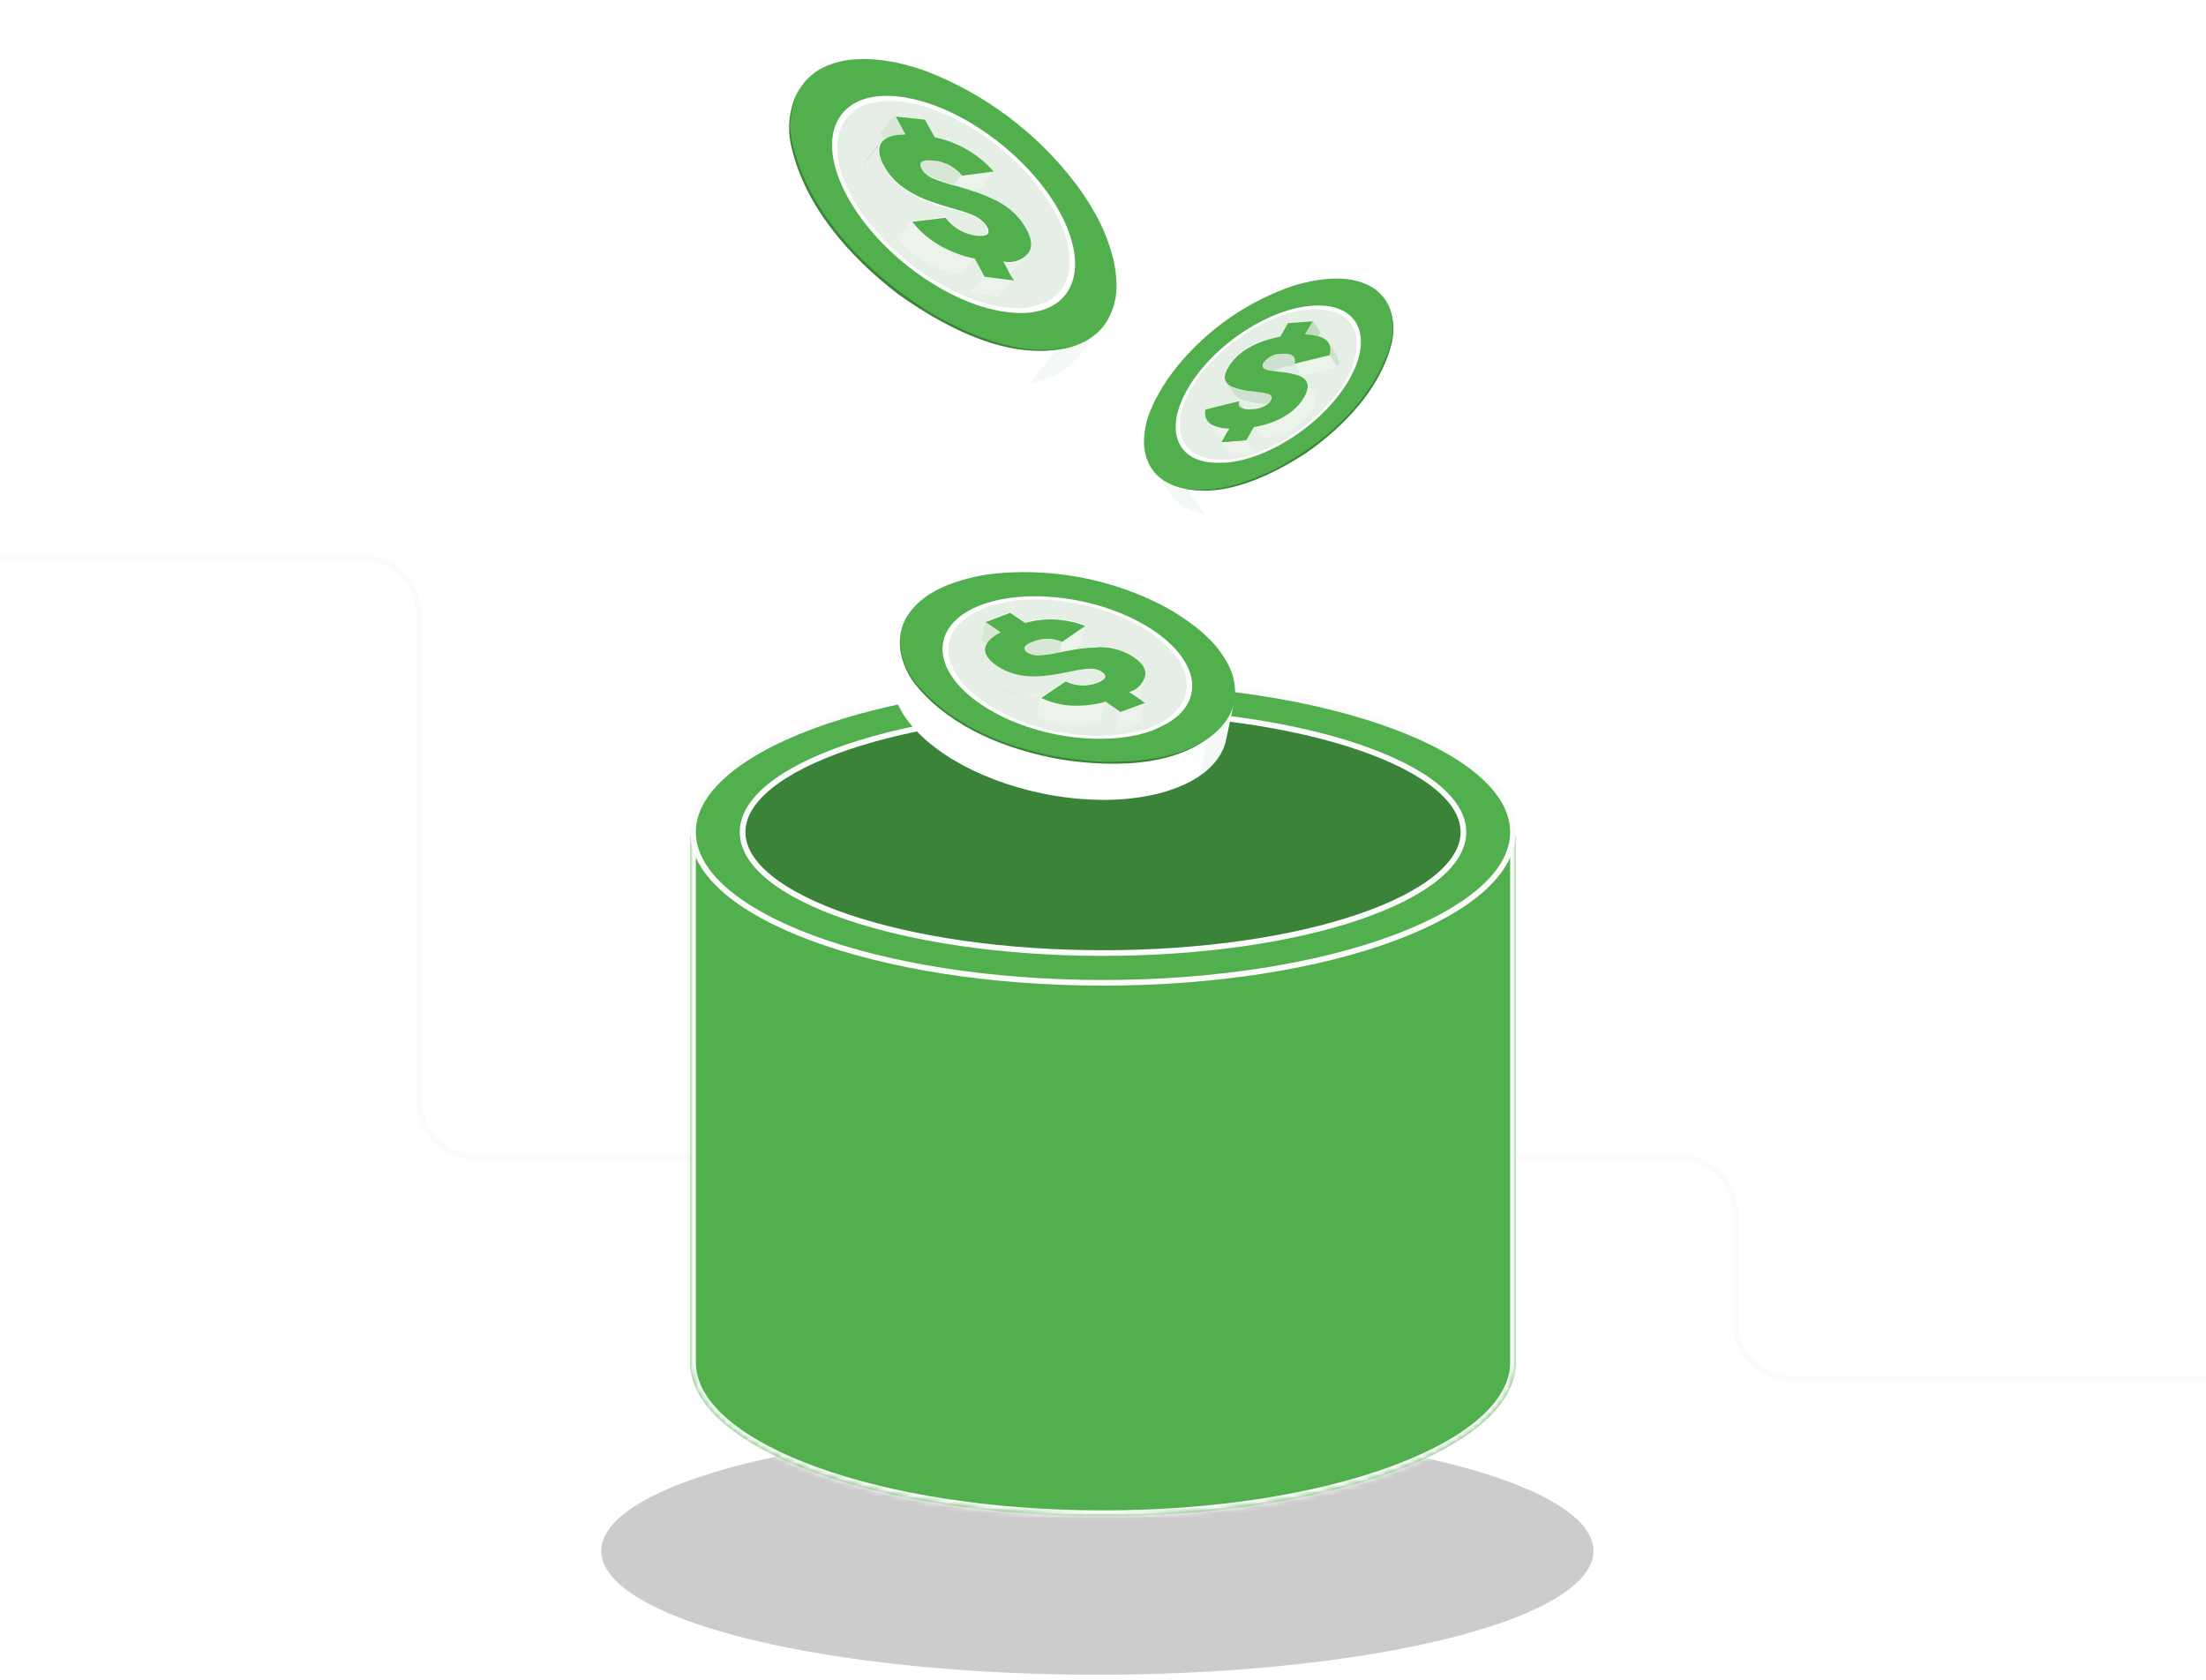 <svg width="390" height="297" viewBox="0 0 390 297" fill="none" xmlns="http://www.w3.org/2000/svg">
<ellipse cx="194" cy="274.2" rx="21.89" ry="87.713" transform="rotate(-90 194 274.2)" fill="black" fill-opacity="0.2"/>
<path d="M-1.494 98.639H64.041C69.564 98.639 74.041 103.116 74.041 108.639V194.529C74.041 200.052 78.518 204.529 84.041 204.529H296.772C302.295 204.529 306.772 209.006 306.772 214.529V233.722C306.772 239.245 311.249 243.722 316.772 243.722H391.494" stroke="#FBFBFB"/>
<mask id="path-3-inside-1_2803_6786" fill="white">
<path fill-rule="evenodd" clip-rule="evenodd" d="M267.979 240.867L267.979 147.776L122.021 147.776L122.021 240.885L122.021 241.619C122.03 241.62 122.038 241.622 122.047 241.623C123.099 256.276 155.358 268.035 195 268.035C234.642 268.035 266.902 256.276 267.953 241.623L267.979 241.619L267.979 240.902C267.979 240.896 267.979 240.89 267.979 240.885C267.979 240.879 267.979 240.873 267.979 240.867Z"/>
</mask>
<path fill-rule="evenodd" clip-rule="evenodd" d="M267.979 240.867L267.979 147.776L122.021 147.776L122.021 240.885L122.021 241.619C122.03 241.62 122.038 241.622 122.047 241.623C123.099 256.276 155.358 268.035 195 268.035C234.642 268.035 266.902 256.276 267.953 241.623L267.979 241.619L267.979 240.902C267.979 240.896 267.979 240.89 267.979 240.885C267.979 240.879 267.979 240.873 267.979 240.867Z" fill="#51AF4E"/>
<path d="M267.979 147.776L268.979 147.776L268.979 146.776L267.979 146.776L267.979 147.776ZM267.979 240.867L266.979 240.867L267.979 240.867ZM122.021 147.776L122.021 146.776L121.021 146.776L121.021 147.776L122.021 147.776ZM122.021 240.885L123.021 240.885L123.021 240.885L122.021 240.885ZM122.021 241.619L121.021 241.619L121.021 242.487L121.88 242.609L122.021 241.619ZM122.047 241.623L123.045 241.551L122.987 240.746L122.188 240.633L122.047 241.623ZM195 268.035L195 267.035L195 268.035ZM267.953 241.623L267.816 240.632L267.013 240.743L266.956 241.551L267.953 241.623ZM267.979 241.619L268.116 242.61L268.979 242.49L268.979 241.619L267.979 241.619ZM267.979 240.902L266.979 240.902L267.979 240.902ZM266.979 147.776L266.979 240.867L268.979 240.867L268.979 147.776L266.979 147.776ZM122.021 148.776L267.979 148.776L267.979 146.776L122.021 146.776L122.021 148.776ZM123.021 240.885L123.021 147.776L121.021 147.776L121.021 240.885L123.021 240.885ZM123.021 241.619L123.021 240.885L121.021 240.885L121.021 241.619L123.021 241.619ZM122.188 240.633C122.179 240.631 122.17 240.63 122.162 240.629L121.88 242.609C121.889 242.61 121.898 242.612 121.906 242.613L122.188 240.633ZM195 267.035C175.266 267.035 157.411 264.107 144.393 259.384C137.881 257.021 132.628 254.227 128.956 251.164C125.278 248.096 123.281 244.842 123.045 241.551L121.05 241.694C121.339 245.731 123.769 249.441 127.674 252.7C131.586 255.962 137.071 258.855 143.711 261.264C156.997 266.084 175.093 269.035 195 269.035L195 267.035ZM266.956 241.551C266.719 244.842 264.722 248.096 261.045 251.164C257.373 254.227 252.119 257.021 245.607 259.384C232.59 264.107 214.734 267.035 195 267.035L195 269.035C214.908 269.035 233.003 266.084 246.289 261.264C252.929 258.855 258.414 255.962 262.326 252.699C266.232 249.441 268.661 245.731 268.95 241.694L266.956 241.551ZM267.842 240.628L267.816 240.632L268.09 242.613L268.116 242.61L267.842 240.628ZM266.979 240.902L266.979 241.619L268.979 241.619L268.979 240.902L266.979 240.902ZM266.979 240.885C266.979 240.887 266.979 240.889 266.979 240.892C266.979 240.895 266.979 240.899 266.979 240.902L268.979 240.902C268.979 240.9 268.979 240.898 268.979 240.895C268.979 240.892 268.979 240.888 268.979 240.885L266.979 240.885ZM266.979 240.867C266.979 240.871 266.979 240.874 266.979 240.877C266.979 240.88 266.979 240.882 266.979 240.885L268.979 240.885C268.979 240.881 268.979 240.877 268.979 240.874C268.979 240.871 268.979 240.869 268.979 240.867L266.979 240.867Z" fill="#FBFBFB" mask="url(#path-3-inside-1_2803_6786)"/>
<path d="M195 173.759C174.891 173.759 156.708 170.726 143.57 165.838C136.999 163.394 131.717 160.495 128.086 157.301C124.454 154.107 122.521 150.661 122.521 147.109C122.521 143.556 124.454 140.11 128.086 136.916C131.717 133.722 136.999 130.823 143.57 128.379C156.708 123.491 174.891 120.458 195 120.458C215.109 120.458 233.292 123.491 246.43 128.379C253.001 130.823 258.283 133.722 261.914 136.916C265.546 140.11 267.479 143.556 267.479 147.109C267.479 150.661 265.546 154.107 261.914 157.301C258.283 160.495 253.001 163.394 246.43 165.838C233.292 170.726 215.109 173.759 195 173.759Z" fill="#51AF4E" stroke="#FBFBFB"/>
<path d="M195 125.719C212.694 125.719 228.691 128.164 240.248 132.103C246.029 134.074 250.671 136.409 253.858 138.977C257.05 141.549 258.718 144.3 258.718 147.109C258.718 149.917 257.05 152.668 253.858 155.24C250.671 157.808 246.029 160.143 240.248 162.114C228.691 166.053 212.694 168.498 195 168.498C177.306 168.498 161.309 166.053 149.752 162.114C143.971 160.143 139.329 157.808 136.142 155.24C132.95 152.668 131.282 149.917 131.282 147.109C131.282 144.3 132.95 141.549 136.142 138.977C139.329 136.409 143.971 134.074 149.752 132.103C161.309 128.164 177.306 125.719 195 125.719Z" fill="#3B8339" stroke="#FBFBFB"/>
<g filter="url(#filter0_d_2803_6786)">
<path d="M192.203 50.228L195.132 52.568L190.32 58.525C189.737 59.238 189.063 59.871 188.315 60.408C188.054 60.594 187.784 60.764 187.501 60.931C186.056 61.746 184.475 62.292 182.835 62.541C182.222 62.644 181.604 62.712 180.983 62.744C180.312 62.793 179.637 62.801 178.964 62.771C178.056 62.743 177.15 62.67 176.249 62.551C175.27 62.419 174.276 62.243 173.27 62.01C172.52 61.817 171.757 61.621 170.982 61.421C159.74 58.086 147.79 49.118 140.823 38.807C140.349 38.112 139.857 37.386 139.476 36.688C138.858 35.676 138.298 34.639 137.796 33.59C137.293 32.541 137.015 31.91 136.693 31.093C136.37 30.277 136.19 29.631 135.903 28.984C135.617 28.337 135.528 27.648 135.388 26.999C134.978 25.219 134.843 23.387 134.988 21.565C135.079 21.215 135.065 20.852 135.124 20.521C135.348 19.102 135.848 17.741 136.596 16.515C136.812 16.146 137.059 15.795 137.332 15.466L141.886 9.841L144.547 11.979C144.952 11.91 145.362 11.87 145.785 11.832C147.509 11.698 149.242 11.752 150.955 11.991C152.062 12.138 153.161 12.346 154.247 12.612C155.704 12.964 157.141 13.396 158.551 13.907C168.971 17.934 178.078 24.758 184.871 33.626C185.84 34.897 186.741 36.219 187.569 37.586C188.256 38.696 188.871 39.827 189.433 40.958C190.233 42.582 190.89 44.272 191.397 46.009C191.808 47.384 192.078 48.798 192.203 50.228Z" fill="white"/>
<path opacity="0.15" d="M145.463 44.694L155.253 32.555L159.303 36.597L149.513 48.735C148.086 47.444 146.736 46.097 145.463 44.694Z" fill="white"/>
<path opacity="0.05" d="M190.269 58.512C189.686 59.225 189.012 59.858 188.265 60.395C188.004 60.581 187.733 60.751 187.45 60.918C186.005 61.733 184.424 62.279 182.784 62.529L182.12 62.624L192.15 50.174L195.079 52.514L190.269 58.512Z" fill="#3B8339"/>
<path opacity="0.15" d="M180.108 41.049L182.825 42.348L168.087 60.502C167.176 60.161 166.249 59.776 165.341 59.369L180.108 41.049Z" fill="white"/>
<path opacity="0.15" d="M158.556 55.648L171.225 39.986L175.392 43.885L163.625 58.526C161.886 57.656 160.194 56.695 158.556 55.648Z" fill="white"/>
<path opacity="0.15" d="M141.914 9.888L144.575 12.026C144.979 11.957 145.39 11.916 145.813 11.878C147.537 11.745 149.27 11.798 150.983 12.037C152.09 12.185 153.189 12.392 154.274 12.658C155.732 13.011 157.169 13.443 158.579 13.953C159.943 14.451 161.313 15.031 162.67 15.66L142.311 40.896C141.784 40.2 141.335 39.512 140.801 38.788C140.268 38.064 139.835 37.366 139.455 36.669C138.836 35.656 138.277 34.619 137.774 33.57C137.271 32.521 136.994 31.89 136.671 31.074C136.348 30.258 136.168 29.612 135.881 28.965C135.595 28.318 135.506 27.629 135.366 26.98C134.956 25.2 134.821 23.367 134.967 21.546C135.057 21.196 135.044 20.833 135.102 20.501C135.326 19.083 135.826 17.722 136.574 16.496C136.791 16.126 137.037 15.775 137.311 15.446L141.914 9.888Z" fill="white"/>
<path opacity="0.15" d="M135.016 21.612C135.106 21.262 135.093 20.899 135.152 20.568C135.376 19.149 135.876 17.788 136.624 16.562C136.84 16.193 137.087 15.842 137.36 15.512L141.914 9.888L144.575 12.026L145.209 13.083L135.094 25.604C134.914 24.281 134.887 22.941 135.016 21.612Z" fill="white"/>
<path d="M194.607 34.641C194.048 33.497 193.43 32.378 192.746 31.256C191.912 29.896 191.011 28.578 190.045 27.308C183.254 18.436 174.147 11.609 163.728 7.577C162.318 7.066 160.881 6.634 159.423 6.282C158.311 5.995 157.21 5.818 156.128 5.673C154.417 5.43 152.685 5.373 150.962 5.502C149.294 5.622 147.657 6.015 146.117 6.666C144.129 7.493 142.453 8.927 141.33 10.764C140.583 11.986 140.085 13.343 139.862 14.757C139.775 15.095 139.763 15.452 139.726 15.802C139.579 17.623 139.714 19.456 140.126 21.236C140.265 21.885 140.442 22.543 140.653 23.224C140.864 23.905 141.097 24.605 141.371 25.301C141.645 25.998 142.064 26.959 142.471 27.81C142.878 28.661 143.539 29.871 144.152 30.909C144.582 31.619 145.024 32.333 145.511 33.031C152.49 43.345 164.44 52.313 175.67 55.645C176.445 55.844 177.207 56.041 177.957 56.234C178.957 56.491 179.958 56.642 180.936 56.775C181.837 56.895 182.744 56.968 183.652 56.994C184.353 57.015 184.982 57.004 185.671 56.968C186.293 56.932 186.912 56.86 187.526 56.752C189.164 56.507 190.744 55.965 192.189 55.155C192.472 54.988 192.745 54.805 193.006 54.619C194.138 53.828 195.087 52.805 195.792 51.618C196.913 49.662 197.464 47.431 197.384 45.178C197.346 43.339 197.063 41.514 196.542 39.75C196.039 37.997 195.391 36.288 194.607 34.641Z" fill="#51AF4E"/>
<path d="M187.935 33.628C182.989 23.545 170.956 14.275 160.543 12.327C160.106 12.214 159.652 12.164 159.264 12.117C148.582 10.699 144.078 18.148 149.234 28.658C154.39 39.169 167.25 48.798 177.945 50.166C178.383 50.226 178.816 50.27 179.243 50.301C188.933 50.97 192.872 43.749 187.935 33.628Z" fill="white"/>
<path d="M187.059 33.562C186.901 33.246 186.731 32.923 186.55 32.592C181.569 23.313 170.5 15.011 160.888 13.215L160.638 13.151L159.637 13C157.851 12.729 156.031 12.784 154.264 13.162C152.616 13.457 151.112 14.292 149.989 15.534C148.866 16.776 148.187 18.357 148.059 20.026C147.895 22.504 148.341 24.985 149.356 27.251C149.559 27.756 149.787 28.268 150.059 28.765C150.331 29.261 150.544 29.729 150.807 30.21C151.388 31.229 152.024 32.215 152.711 33.166C157.76 40.082 164.763 45.33 172.819 48.233C173.863 48.575 174.927 48.849 176.006 49.054C176.494 49.179 176.997 49.242 177.488 49.302C177.979 49.362 178.304 49.393 178.711 49.417L179.04 49.435C181.295 49.64 183.56 49.159 185.539 48.057C188.349 46.355 189.608 43.175 188.951 39.101C188.594 37.172 187.957 35.306 187.059 33.562Z" fill="white"/>
<path opacity="0.13" d="M187.059 33.562C186.901 33.246 186.731 32.923 186.55 32.592C181.569 23.313 170.5 15.011 160.888 13.215L160.638 13.151L159.637 13C157.851 12.729 156.031 12.784 154.264 13.162C152.616 13.457 151.112 14.292 149.989 15.534C148.866 16.776 148.187 18.357 148.059 20.026C147.895 22.504 148.341 24.985 149.356 27.251C149.559 27.756 149.787 28.268 150.059 28.765C150.331 29.261 150.544 29.729 150.807 30.21C151.388 31.229 152.024 32.215 152.711 33.166C157.76 40.082 164.763 45.33 172.819 48.233C173.863 48.575 174.927 48.849 176.006 49.054C176.494 49.179 176.997 49.242 177.488 49.302C177.979 49.362 178.304 49.393 178.711 49.417L179.04 49.435C181.295 49.64 183.56 49.159 185.539 48.057C188.349 46.355 189.608 43.175 188.951 39.101C188.594 37.172 187.957 35.306 187.059 33.562Z" fill="#3B8339"/>
<path d="M192.219 55.083C183.822 59.33 173.265 55.199 165.454 50.855C153.902 43.962 143.515 33.53 140.266 21.099C139.288 17.627 139.668 13.913 141.329 10.711C139.532 13.892 139.043 17.646 139.965 21.181C142.387 31.441 150.031 40.313 158.817 47.027C167.939 53.521 181.347 60.505 192.219 55.083Z" fill="#3B8339"/>
<path d="M153.654 27.278C155.6 30.898 158.937 32.636 162.368 33.907L161.074 34.066L158.608 37.123C159.101 37.736 159.632 38.318 160.198 38.865C161.181 39.804 162.273 40.622 163.449 41.302C165.397 42.402 167.503 43.196 169.693 43.656L171.405 46.842L176.643 47.512L179.106 44.468L178.677 43.651L178.587 43.481C178.83 43.289 179.049 43.068 179.237 42.822C179.3 42.738 179.358 42.651 179.411 42.56C179.664 42.146 181.144 40.488 181.703 39.766C181.766 39.682 181.824 39.595 181.877 39.504C182.463 38.575 182.369 37.232 181.411 35.466C180.428 33.686 179.007 32.187 177.282 31.111L176.846 30.838L176.381 30.572C176.249 30.49 176.112 30.415 175.973 30.347L175.785 30.299L175.467 30.137C174.571 29.703 173.65 29.319 172.711 28.987L171.484 28.578L173.191 28.365L175.658 25.308C172.928 22.211 169.266 20.085 165.224 19.249L163.493 16.138L158.307 15.575L155.841 18.632L156.372 19.622C156.164 19.762 155.98 19.936 155.827 20.134C155.473 20.629 153.853 22.624 153.379 23.169C152.513 23.998 152.644 25.405 153.654 27.278Z" fill="white"/>
<path opacity="0.1" d="M181.566 39.986C180.938 40.77 179.647 42.263 179.391 42.637L179.217 42.899C179.026 43.142 178.808 43.364 178.567 43.558L177.394 41.23C178.138 41.385 178.909 41.352 179.638 41.135C180.366 40.918 181.029 40.523 181.566 39.986Z" fill="#3B8339"/>
<path opacity="0.2" d="M162.822 24.695C162.309 23.737 162.664 23.029 164.844 23.257C165.843 23.328 166.817 23.601 167.707 24.059C168.597 24.517 169.384 25.152 170.022 25.923L175.602 25.215L173.126 28.255L171.444 28.475L171.356 28.453L169.441 27.866L168.704 27.676C167.348 27.343 166.024 26.891 164.748 26.324C164.223 26.092 163.747 25.761 163.346 25.35C163.143 25.156 162.966 24.936 162.822 24.695Z" fill="#3B8339"/>
<path opacity="0.13" d="M156.251 19.471L155.72 18.481L158.183 15.438L159.885 18.608C158.615 18.531 157.351 18.831 156.251 19.471Z" fill="#3B8339"/>
<path opacity="0.1" d="M173.864 43.812L179.103 44.481L176.649 47.541L171.398 46.868L169.699 43.685C167.504 43.226 165.394 42.427 163.446 41.315C162.265 40.645 161.172 39.831 160.192 38.891C159.622 38.348 159.091 37.766 158.602 37.149L161.068 34.093C161.555 34.706 162.082 35.287 162.646 35.832C163.632 36.77 164.729 37.585 165.912 38.259C167.853 39.374 169.96 40.173 172.153 40.626L173.864 43.812Z" fill="#3B8339"/>
<path opacity="0.13" d="M153.23 23.077C153.654 22.52 155.324 20.538 155.678 20.043C155.008 20.989 155.079 22.367 156.115 24.246C158.379 28.441 162.449 30.182 166.475 31.419C170.183 32.547 173.25 33.004 174.353 35.034C175.039 36.303 174.178 36.748 172.471 36.548C171.385 36.424 170.337 36.078 169.391 35.532C168.445 34.985 167.622 34.251 166.971 33.373L162.363 33.932C158.906 32.708 155.611 30.86 153.661 27.306C152.632 25.402 152.51 24.011 153.23 23.077Z" fill="#3B8339"/>
<path d="M167.543 29.029L170.01 25.973L175.593 25.252L173.127 28.308L167.543 29.029Z" fill="white"/>
<path opacity="0.1" d="M167.543 29.029L170.01 25.973L175.593 25.252L173.127 28.308L167.543 29.029Z" fill="#3B8339"/>
<path d="M158.183 15.438L159.898 18.611L156.248 19.484L155.717 18.494L158.183 15.438Z" fill="white"/>
<path opacity="0.2" d="M158.183 15.438L159.898 18.611L156.248 19.484L155.717 18.494L158.183 15.438Z" fill="#3B8339"/>
<path d="M178.671 43.676L177.395 41.228C178.183 41.404 179.004 41.365 179.772 41.115C180.54 40.865 181.226 40.413 181.76 39.807C181.823 39.723 181.881 39.636 181.934 39.545C182.519 38.617 182.425 37.273 181.468 35.507C180.485 33.727 179.063 32.228 177.338 31.152L176.902 30.88L176.438 30.613C176.305 30.531 176.169 30.456 176.029 30.388L175.842 30.34L175.523 30.178C174.627 29.744 173.707 29.36 172.768 29.028C172.305 28.909 171.862 28.715 171.403 28.584L169.488 27.997L168.751 27.807C167.396 27.471 166.072 27.023 164.791 26.468C164.269 26.226 163.795 25.892 163.393 25.481C163.204 25.28 163.042 25.055 162.912 24.811C162.399 23.853 162.755 23.145 164.932 23.385C165.932 23.45 166.908 23.719 167.799 24.178C168.69 24.637 169.476 25.275 170.109 26.052L175.692 25.33C172.963 22.233 169.301 20.107 165.258 19.271L163.528 16.16L158.342 15.598L160.056 18.771C158 18.788 156.56 19.203 155.861 20.156C155.191 21.103 155.263 22.481 156.295 24.373C158.55 28.552 162.632 30.296 166.658 31.533C170.366 32.661 173.434 33.118 174.537 35.148C175.21 36.414 174.362 36.862 172.654 36.662C171.57 36.537 170.523 36.191 169.577 35.648C168.631 35.104 167.806 34.373 167.152 33.499L161.252 34.206C161.739 34.825 162.27 35.407 162.843 35.948C163.826 36.886 164.917 37.704 166.093 38.384C168.039 39.49 170.146 40.285 172.337 40.739L174.049 43.925L179.284 44.607L178.671 43.676Z" fill="white"/>
<path d="M178.671 43.676L177.395 41.228C178.183 41.404 179.004 41.365 179.772 41.115C180.54 40.865 181.226 40.413 181.76 39.807C181.823 39.723 181.881 39.636 181.934 39.545C182.519 38.617 182.425 37.273 181.468 35.507C180.485 33.727 179.063 32.228 177.338 31.152L176.902 30.88L176.438 30.613C176.305 30.531 176.169 30.456 176.029 30.388L175.842 30.34L175.523 30.178C174.627 29.744 173.707 29.36 172.768 29.028C172.305 28.909 171.862 28.715 171.403 28.584L169.488 27.997L168.751 27.807C167.396 27.471 166.072 27.023 164.791 26.468C164.269 26.226 163.795 25.892 163.393 25.481C163.204 25.28 163.042 25.055 162.912 24.811C162.399 23.853 162.755 23.145 164.932 23.385C165.932 23.45 166.908 23.719 167.799 24.178C168.69 24.637 169.476 25.275 170.109 26.052L175.692 25.33C172.963 22.233 169.301 20.107 165.258 19.271L163.528 16.16L158.342 15.598L160.056 18.771C158 18.788 156.56 19.203 155.861 20.156C155.191 21.103 155.263 22.481 156.295 24.373C158.55 28.552 162.632 30.296 166.658 31.533C170.366 32.661 173.434 33.118 174.537 35.148C175.21 36.414 174.362 36.862 172.654 36.662C171.57 36.537 170.523 36.191 169.577 35.648C168.631 35.104 167.806 34.373 167.152 33.499L161.252 34.206C161.739 34.825 162.27 35.407 162.843 35.948C163.826 36.886 164.917 37.704 166.093 38.384C168.039 39.49 170.146 40.285 172.337 40.739L174.049 43.925L179.284 44.607L178.671 43.676Z" fill="#51AF4E"/>
<path d="M156.118 24.235C157.014 25.771 158.225 27.1 159.671 28.135C161.157 29.188 162.788 30.02 164.512 30.608C166.238 31.252 168.013 31.709 169.781 32.245C170.672 32.498 171.543 32.82 172.385 33.209C173.215 33.603 173.901 34.245 174.35 35.047C173.861 34.29 173.153 33.699 172.321 33.352C171.478 32.993 170.611 32.694 169.726 32.457C167.939 31.997 166.152 31.537 164.416 30.876C162.673 30.255 161.03 29.383 159.539 28.288C158.82 27.746 158.161 27.13 157.573 26.449C157.02 25.757 156.533 25.016 156.118 24.235Z" fill="white"/>
<path d="M173.865 43.812L171.398 46.869L169.687 43.683L172.153 40.626L173.865 43.812Z" fill="white"/>
<path opacity="0.13" d="M173.865 43.812L171.398 46.869L169.687 43.683L172.153 40.626L173.865 43.812Z" fill="#3B8339"/>
</g>
<g filter="url(#filter1_d_2803_6786)">
<path d="M214.941 118.405L218.177 119.07L216.796 125.68C216.636 126.474 216.363 127.241 215.987 127.959C215.863 128.217 215.722 128.468 215.566 128.708C214.761 129.93 213.74 130.994 212.553 131.85C212.112 132.176 211.654 132.478 211.18 132.755C210.672 133.064 210.147 133.345 209.607 133.596C208.883 133.94 208.141 134.245 207.385 134.509C206.567 134.802 205.722 135.064 204.831 135.291C204.168 135.456 203.546 135.587 202.803 135.731C192.644 137.654 179.65 135.443 170.018 130.17C169.363 129.819 168.718 129.449 168.083 129.06C167.188 128.507 166.339 127.932 165.527 127.312C164.714 126.693 164.241 126.314 163.65 125.805C163.06 125.296 162.652 124.845 162.248 124.463C161.844 124.081 161.404 123.56 161.025 123.109C159.997 121.885 159.157 120.514 158.534 119.043C158.398 118.75 158.268 118.468 158.214 118.167C157.818 116.966 157.663 115.7 157.757 114.44C157.784 114.061 157.838 113.684 157.918 113.313L159.196 107.035L162.186 107.658L163.082 107.044C164.392 106.259 165.783 105.617 167.229 105.127C168.153 104.791 169.095 104.508 170.05 104.278C171.345 103.96 172.658 103.719 173.982 103.556C183.78 102.512 193.677 104.19 202.584 108.406C203.852 109.013 205.088 109.685 206.287 110.419C207.274 111.015 208.207 111.65 209.099 112.318C210.384 113.265 211.583 114.324 212.68 115.483C213.528 116.38 214.286 117.358 214.941 118.405Z" fill="white"/>
<path opacity="0.15" d="M176.056 132.924L178.823 119.502L183.627 121.035L180.853 134.474C179.221 134.02 177.62 133.509 176.056 132.924Z" fill="white"/>
<path opacity="0.05" d="M216.797 125.679C216.636 126.473 216.364 127.241 215.988 127.958C215.863 128.217 215.722 128.467 215.566 128.708C214.761 129.929 213.74 130.993 212.554 131.849L212.07 132.186L214.918 118.386L218.155 119.051L216.797 125.679Z" fill="#3B8339"/>
<path opacity="0.15" d="M201.696 116.11L204.349 116.036L200.152 136.146C199.3 136.241 198.42 136.307 197.535 136.361L201.696 116.11Z" fill="white"/>
<path opacity="0.15" d="M190.75 136.226L194.351 118.794L199.246 120.156L195.884 136.383C194.171 136.419 192.457 136.366 190.75 136.226Z" fill="white"/>
<path opacity="0.15" d="M159.22 107.051L162.187 107.656L163.084 107.043C164.394 106.258 165.784 105.615 167.231 105.126C168.154 104.79 169.096 104.506 170.052 104.277C171.347 103.959 172.659 103.717 173.983 103.554C175.241 103.385 176.549 103.292 177.879 103.247L172.089 131.231C171.4 130.91 170.712 130.559 170.06 130.193C169.407 129.826 168.759 129.472 168.124 129.083C167.229 128.53 166.381 127.955 165.568 127.335C164.755 126.716 164.282 126.337 163.691 125.828C163.101 125.319 162.693 124.868 162.289 124.486C161.885 124.104 161.445 123.583 161.066 123.132C160.038 121.908 159.198 120.537 158.575 119.065C158.439 118.773 158.309 118.491 158.255 118.19C157.86 116.989 157.704 115.723 157.798 114.463C157.825 114.084 157.879 113.707 157.959 113.336L159.22 107.051Z" fill="white"/>
<path opacity="0.15" d="M158.546 119.037C158.411 118.744 158.281 118.463 158.227 118.161C157.831 116.96 157.676 115.694 157.77 114.434C157.797 114.055 157.851 113.678 157.931 113.307L159.209 107.029L162.187 107.657L163.105 108.228L160.236 122.137C159.549 121.176 158.982 120.135 158.546 119.037Z" fill="white"/>
<path d="M210.537 105.212C209.645 104.544 208.712 103.909 207.725 103.313C206.526 102.579 205.29 101.907 204.022 101.3C195.114 97.089 185.219 95.411 175.42 96.45C174.098 96.617 172.787 96.862 171.494 97.184C170.538 97.416 169.595 97.695 168.668 98.021C167.219 98.505 165.828 99.148 164.521 99.938C163.259 100.698 162.134 101.665 161.193 102.798C159.976 104.236 159.239 106.019 159.085 107.896C158.996 109.156 159.151 110.422 159.543 111.623C159.665 111.889 159.772 112.181 159.862 112.499C160.474 113.977 161.315 115.349 162.353 116.566C162.721 117.021 163.128 117.473 163.565 117.925C164.001 118.377 164.473 118.813 164.979 119.262C165.485 119.711 166.189 120.281 166.844 120.774C167.499 121.268 168.517 121.963 169.412 122.516C170.035 122.911 170.676 123.282 171.347 123.626C180.984 128.911 193.973 131.111 204.137 129.2C204.828 129.065 205.508 128.907 206.172 128.742C207.051 128.521 207.896 128.258 208.73 127.972C209.565 127.686 210.262 127.378 210.947 127.047C211.483 126.798 212.005 126.519 212.509 126.211C212.986 125.932 213.448 125.628 213.894 125.301C215.095 124.447 216.13 123.381 216.947 122.155C217.104 121.911 217.245 121.662 217.38 121.4C217.947 120.324 218.276 119.139 218.347 117.925C218.435 115.94 217.968 113.97 216.997 112.236C216.226 110.81 215.269 109.493 214.149 108.32C213.036 107.183 211.827 106.144 210.537 105.212Z" fill="#51AF4E"/>
<path d="M204.899 107.164C196.961 101.25 183.789 98.837 174.826 101.501L173.712 101.86C164.76 105.102 164.226 112.713 172.508 118.88C180.79 125.047 194.75 127.41 203.702 124.168C204.053 124.005 204.393 123.848 204.721 123.697C212.672 120.32 212.848 113.073 204.899 107.164Z" fill="white"/>
<path d="M204.178 107.427C203.93 107.229 203.658 107.041 203.392 106.866C195.74 101.63 183.718 99.552 175.443 102.013L175.232 102.11C174.962 102.235 174.66 102.289 174.38 102.39C172.874 102.904 171.472 103.682 170.239 104.688C169.077 105.588 168.246 106.847 167.874 108.269C167.503 109.69 167.612 111.195 168.184 112.548C169.052 114.557 170.4 116.321 172.109 117.686C172.481 117.998 172.87 118.316 173.26 118.576C173.651 118.836 174.028 119.131 174.458 119.444C175.325 120.029 176.227 120.562 177.157 121.04C183.909 124.44 191.526 125.734 199.021 124.754C199.975 124.605 200.919 124.397 201.847 124.13C202.277 124.016 202.697 123.879 203.088 123.741C203.48 123.603 203.756 123.432 204.072 123.286L204.33 123.167C206.179 122.414 207.763 121.128 208.878 119.472C210.392 116.995 210.103 114.001 207.935 111.065C206.871 109.672 205.604 108.446 204.178 107.427Z" fill="white"/>
<path opacity="0.13" d="M204.178 107.427C203.93 107.229 203.658 107.041 203.392 106.866C195.74 101.63 183.718 99.552 175.443 102.013L175.232 102.11C174.962 102.235 174.66 102.289 174.38 102.39C172.874 102.904 171.472 103.682 170.239 104.688C169.077 105.588 168.246 106.847 167.874 108.269C167.503 109.69 167.612 111.195 168.184 112.548C169.052 114.557 170.4 116.321 172.109 117.686C172.481 117.998 172.87 118.316 173.26 118.576C173.651 118.836 174.028 119.131 174.458 119.444C175.325 120.029 176.227 120.562 177.157 121.04C183.909 124.44 191.526 125.734 199.021 124.754C199.975 124.605 200.919 124.397 201.847 124.13C202.277 124.016 202.697 123.879 203.088 123.741C203.48 123.603 203.756 123.432 204.072 123.286L204.33 123.167C206.179 122.414 207.763 121.128 208.878 119.472C210.392 116.995 210.103 114.001 207.935 111.065C206.871 109.672 205.604 108.446 204.178 107.427Z" fill="#3B8339"/>
<path d="M216.945 122.156C212.073 128.872 202.133 129.884 194.258 129.642C182.357 128.902 170.07 124.899 162.504 116.467C160.324 114.136 159.124 111.056 159.153 107.864C159.035 111.085 160.18 114.224 162.344 116.612C168.375 123.692 177.957 127.566 187.548 129.275C197.243 130.779 210.547 130.8 216.945 122.156Z" fill="#3B8339"/>
<path d="M175.456 115.969C178.288 117.737 181.695 118.338 184.961 117.646L184.006 118.287L183.301 121.684C183.935 121.975 184.587 122.224 185.253 122.431C186.407 122.767 187.597 122.966 188.798 123.025C190.766 123.109 192.734 122.885 194.633 122.36L197.252 124.15L201.637 122.564L202.342 119.167L201.674 118.708L201.527 118.605C201.646 118.36 201.731 118.1 201.782 117.833L201.813 117.563C201.844 117.136 202.329 115.234 202.464 114.418C202.48 114.329 202.491 114.238 202.496 114.148C202.589 113.181 201.973 112.157 200.503 111.159C199.014 110.159 197.296 109.554 195.51 109.401L195.054 109.369L194.587 109.343L194.172 109.336L194.031 109.401C193.924 109.392 193.815 109.395 193.708 109.409C192.827 109.428 191.947 109.497 191.074 109.617C190.697 109.663 190.314 109.726 189.937 109.801L191.187 108.939L191.88 105.547C188.492 104.214 184.759 104.027 181.254 105.014L178.618 103.218L174.277 104.869L173.567 108.254L174.399 108.822C174.293 109.016 174.217 109.224 174.172 109.439C174.092 109.974 173.573 112.204 173.48 112.802C173.314 113.888 173.895 114.899 175.456 115.969Z" fill="white"/>
<path opacity="0.1" d="M202.462 114.633C202.285 115.511 201.858 117.201 201.829 117.599L201.797 117.869C201.74 118.138 201.657 118.401 201.548 118.653L199.665 117.348C200.324 117.17 200.926 116.828 201.415 116.353C201.905 115.878 202.265 115.286 202.462 114.633Z" fill="#3B8339"/>
<path opacity="0.2" d="M181.58 110.238C180.794 109.705 180.792 108.995 182.608 108.341C183.422 107.995 184.298 107.821 185.182 107.828C186.065 107.835 186.938 108.024 187.746 108.383L191.84 105.58L191.141 108.96L189.902 109.817L189.797 109.866L188.066 110.183L187.416 110.313C186.213 110.594 184.988 110.774 183.755 110.853C183.243 110.884 182.73 110.817 182.243 110.656C182.001 110.553 181.778 110.411 181.58 110.238Z" fill="#3B8339"/>
<path opacity="0.13" d="M174.341 108.792L173.515 108.236L174.225 104.851L176.843 106.64C175.815 107.095 174.945 107.844 174.341 108.792Z" fill="#3B8339"/>
<path opacity="0.1" d="M197.966 120.777L202.351 119.19L201.647 122.587L197.261 124.173L194.649 122.367C192.744 122.885 190.77 123.107 188.797 123.025C187.596 122.97 186.405 122.771 185.252 122.431C184.584 122.229 183.932 121.979 183.3 121.684L184.005 118.287C184.633 118.591 185.286 118.841 185.957 119.034C187.106 119.377 188.292 119.578 189.49 119.633C191.463 119.718 193.437 119.496 195.342 118.975L197.966 120.777Z" fill="#3B8339"/>
<path opacity="0.13" d="M173.42 112.828C173.513 112.23 174.032 110 174.112 109.466C173.966 110.472 174.592 111.519 176.141 112.594C179.608 114.958 183.508 114.691 187.172 114.035C190.569 113.418 193.12 112.537 194.788 113.686C195.846 114.405 195.357 115.1 193.943 115.64C193.041 115.979 192.081 116.13 191.119 116.086C190.158 116.042 189.215 115.802 188.349 115.382L184.959 117.675C181.746 118.107 178.44 118.029 175.465 115.992C173.893 114.898 173.312 113.887 173.42 112.828Z" fill="#3B8339"/>
<path d="M187.049 111.733L187.742 108.341L191.83 105.527L191.137 108.919L187.049 111.733Z" fill="white"/>
<path opacity="0.1" d="M187.049 111.733L187.742 108.341L191.83 105.527L191.137 108.919L187.049 111.733Z" fill="#3B8339"/>
<path d="M174.225 104.851L176.843 106.64L174.341 108.792L173.515 108.236L174.225 104.851Z" fill="white"/>
<path opacity="0.2" d="M174.225 104.851L176.843 106.64L174.341 108.792L173.515 108.236L174.225 104.851Z" fill="#3B8339"/>
<path d="M201.685 118.731L199.625 117.351C200.309 117.169 200.932 116.807 201.429 116.302C201.926 115.797 202.279 115.169 202.45 114.481C202.466 114.392 202.477 114.302 202.481 114.211C202.575 113.244 201.959 112.22 200.489 111.222C199 110.222 197.282 109.617 195.496 109.464L195.04 109.432L194.573 109.407L194.158 109.4L194.017 109.465C193.91 109.455 193.801 109.458 193.694 109.472C192.813 109.491 191.933 109.56 191.06 109.68L189.813 109.873L188.082 110.189L187.431 110.319C186.229 110.602 185.004 110.783 183.771 110.86C183.259 110.891 182.746 110.824 182.258 110.663C182.031 110.579 181.813 110.47 181.61 110.337C180.818 109.793 180.817 109.083 182.638 108.44C183.452 108.095 184.328 107.92 185.212 107.928C186.096 107.935 186.969 108.124 187.776 108.482L191.864 105.668C188.476 104.335 184.744 104.147 181.238 105.134L178.603 103.339L174.262 104.99L176.88 106.779C175.284 107.631 174.325 108.572 174.156 109.56C174.01 110.566 174.641 111.625 176.197 112.683C179.641 115.058 183.553 114.785 187.216 114.13C190.613 113.512 193.164 112.632 194.837 113.792C195.878 114.505 195.401 115.195 193.975 115.74C193.075 116.075 192.116 116.224 191.157 116.178C190.198 116.133 189.258 115.894 188.393 115.477L184.059 118.404C184.69 118.704 185.342 118.953 186.011 119.151C187.162 119.496 188.35 119.702 189.55 119.762C191.521 119.837 193.493 119.611 195.397 119.092L198.021 120.894L202.406 119.307L201.685 118.731Z" fill="white"/>
<path d="M201.685 118.731L199.625 117.351C200.309 117.169 200.932 116.807 201.429 116.302C201.926 115.797 202.279 115.169 202.45 114.481C202.466 114.392 202.477 114.302 202.481 114.211C202.575 113.244 201.959 112.22 200.489 111.222C199 110.222 197.282 109.617 195.496 109.464L195.04 109.432L194.573 109.407L194.158 109.4L194.017 109.465C193.91 109.455 193.801 109.458 193.694 109.472C192.813 109.491 191.933 109.56 191.06 109.68L189.813 109.873L188.082 110.189L187.431 110.319C186.229 110.602 185.004 110.783 183.771 110.86C183.259 110.891 182.746 110.824 182.258 110.663C182.031 110.579 181.813 110.47 181.61 110.337C180.818 109.793 180.817 109.083 182.638 108.44C183.452 108.095 184.328 107.92 185.212 107.928C186.096 107.935 186.969 108.124 187.776 108.482L191.864 105.668C188.476 104.335 184.744 104.147 181.238 105.134L178.603 103.339L174.262 104.99L176.88 106.779C175.284 107.631 174.325 108.572 174.156 109.56C174.01 110.566 174.641 111.625 176.197 112.683C179.641 115.058 183.553 114.785 187.216 114.13C190.613 113.512 193.164 112.632 194.837 113.792C195.878 114.505 195.401 115.195 193.975 115.74C193.075 116.075 192.116 116.224 191.157 116.178C190.198 116.133 189.258 115.894 188.393 115.477L184.059 118.404C184.69 118.704 185.342 118.953 186.011 119.151C187.162 119.496 188.35 119.702 189.55 119.762C191.521 119.837 193.493 119.611 195.397 119.092L198.021 120.894L202.406 119.307L201.685 118.731Z" fill="#51AF4E"/>
<path d="M197.966 120.776L197.261 124.173L194.649 122.366L195.342 118.975L197.966 120.776Z" fill="white"/>
<path opacity="0.13" d="M197.966 120.776L197.261 124.173L194.649 122.366L195.342 118.975L197.966 120.776Z" fill="#3B8339"/>
</g>
<g filter="url(#filter2_d_2803_6786)">
<path d="M205.987 76.415L203.733 78.065L207.137 82.712C207.546 83.264 208.027 83.76 208.566 84.187L209.158 84.605C210.209 85.258 211.371 85.71 212.586 85.942C213.027 86.034 213.492 86.104 213.968 86.162C214.444 86.22 214.944 86.243 215.467 86.243C215.99 86.243 216.791 86.243 217.5 86.162C218.209 86.081 218.987 85.988 219.742 85.849C220.311 85.744 220.904 85.616 221.462 85.477C229.942 83.339 239.132 77.031 244.697 69.56C245.08 69.049 245.441 68.538 245.778 68.015C246.265 67.283 246.719 66.528 247.125 65.773C247.532 65.018 247.753 64.541 248.02 63.937C248.287 63.333 248.45 62.915 248.635 62.416C248.821 61.916 248.961 61.416 249.077 60.94C249.432 59.635 249.589 58.284 249.542 56.932C249.542 56.665 249.542 56.398 249.472 56.142C249.349 55.082 249.022 54.056 248.508 53.121C248.345 52.842 248.171 52.575 247.985 52.308L244.72 47.916L242.664 49.427L241.758 49.276C240.472 49.135 239.175 49.135 237.889 49.276C237.059 49.348 236.233 49.464 235.414 49.624C234.315 49.842 233.229 50.121 232.161 50.461C224.263 53.16 217.26 57.984 211.923 64.402C211.157 65.332 210.436 66.296 209.786 67.26C209.135 68.224 208.752 68.898 208.299 69.723C207.658 70.907 207.118 72.143 206.684 73.418C206.354 74.391 206.12 75.395 205.987 76.415Z" fill="white"/>
<path opacity="0.15" d="M241.002 73.755L234.113 64.461L230.964 67.342L237.865 76.636C238.911 75.73 240.073 74.766 241.002 73.755Z" fill="white"/>
<path opacity="0.05" d="M207.137 82.653C207.546 83.206 208.027 83.702 208.566 84.128L209.158 84.547C210.209 85.199 211.371 85.652 212.586 85.883L213.085 85.976L205.987 76.391L203.733 78.041L207.137 82.653Z" fill="#3B8339"/>
<path opacity="0.15" d="M215.338 69.944L213.281 70.826L223.633 84.768C224.33 84.547 225.027 84.291 225.724 84.013L215.338 69.944Z" fill="white"/>
<path opacity="0.15" d="M230.894 81.503L221.937 69.397L218.719 72.185L227.061 83.454C228.374 82.876 229.654 82.224 230.894 81.503Z" fill="white"/>
<path opacity="0.15" d="M244.721 47.916L242.665 49.427L241.759 49.276C240.473 49.135 239.176 49.135 237.89 49.276C237.06 49.348 236.234 49.464 235.416 49.624C234.316 49.842 233.23 50.121 232.163 50.461C231.14 50.786 230.095 51.169 229.061 51.623L243.455 71.071C243.862 70.571 244.268 70.06 244.617 69.549C244.965 69.038 245.36 68.526 245.697 68.004C246.185 67.272 246.638 66.517 247.045 65.761C247.452 65.006 247.672 64.53 247.939 63.926C248.207 63.322 248.369 62.903 248.555 62.404C248.741 61.904 248.881 61.405 248.997 60.928C249.352 59.623 249.509 58.272 249.461 56.92C249.461 56.653 249.461 56.386 249.392 56.13C249.269 55.07 248.941 54.045 248.427 53.11C248.265 52.831 248.09 52.564 247.905 52.296L244.721 47.916Z" fill="white"/>
<path opacity="0.15" d="M249.52 56.874C249.52 56.607 249.52 56.339 249.45 56.084C249.327 55.024 249 53.998 248.486 53.063C248.323 52.784 248.149 52.517 247.963 52.25L244.721 47.916L242.665 49.427L242.166 50.194L249.311 59.848C249.498 58.868 249.568 57.87 249.52 56.874Z" fill="white"/>
<path d="M203.072 68.398C202.622 69.691 202.352 71.04 202.271 72.406C202.132 74.085 202.471 75.768 203.247 77.263C203.734 78.171 204.412 78.963 205.233 79.586C205.419 79.737 205.617 79.876 205.826 80.016C206.893 80.677 208.076 81.13 209.311 81.352C209.768 81.448 210.229 81.518 210.694 81.561C211.17 81.619 211.67 81.642 212.192 81.654C212.715 81.666 213.517 81.654 214.225 81.573C214.934 81.491 215.701 81.398 216.468 81.259C217.025 81.154 217.629 81.027 218.187 80.887C226.668 78.75 235.858 72.441 241.423 64.971C241.806 64.46 242.155 63.949 242.503 63.426C242.991 62.682 243.444 61.939 243.851 61.184C244.257 60.428 244.478 59.952 244.745 59.348C245.013 58.744 245.175 58.326 245.349 57.814C245.524 57.303 245.675 56.827 245.803 56.35C246.166 55.047 246.327 53.695 246.279 52.342C246.279 52.075 246.279 51.808 246.209 51.552C246.086 50.493 245.759 49.467 245.245 48.532C244.447 47.133 243.227 46.023 241.76 45.36C240.632 44.825 239.422 44.483 238.181 44.349C236.899 44.208 235.606 44.208 234.324 44.349C233.494 44.425 232.668 44.546 231.85 44.709C230.752 44.928 229.666 45.204 228.597 45.534C220.698 48.234 213.695 53.057 208.358 59.476C207.592 60.417 206.871 61.369 206.221 62.334C205.57 63.298 205.187 63.972 204.734 64.797C204.081 65.949 203.525 67.153 203.072 68.398Z" fill="#51AF4E"/>
<path d="M209.704 64.215C213.7 56.849 222.96 50.273 230.79 49.181L231.777 49.065C239.805 48.38 242.919 54.037 238.748 61.705C234.577 69.373 224.691 76.158 216.674 76.808H215.722C208.402 77.076 205.695 71.569 209.704 64.215Z" fill="white"/>
<path d="M210.343 64.157C210.471 63.913 210.61 63.681 210.75 63.449C214.769 56.71 223.262 50.843 230.5 49.798H230.686L231.441 49.705C232.781 49.569 234.133 49.672 235.437 50.007C236.66 50.273 237.758 50.94 238.558 51.902C239.358 52.864 239.814 54.066 239.852 55.316C239.906 57.162 239.507 58.993 238.69 60.649C238.516 61.02 238.33 61.404 238.121 61.81C237.912 62.217 237.726 62.508 237.505 62.856C237.05 63.602 236.549 64.32 236.007 65.005C232.02 70.004 226.632 73.697 220.532 75.612C219.746 75.839 218.946 76.017 218.139 76.147C217.767 76.205 217.395 76.251 216.977 76.275C216.559 76.298 216.361 76.275 216.059 76.275H215.815C214.128 76.354 212.457 75.925 211.017 75.043C208.972 73.684 208.136 71.279 208.751 68.258C209.075 66.82 209.611 65.437 210.343 64.157Z" fill="white"/>
<path opacity="0.13" d="M210.343 64.157C210.471 63.913 210.61 63.681 210.75 63.449C214.769 56.71 223.262 50.843 230.5 49.798H230.686L231.441 49.705C232.781 49.569 234.133 49.672 235.437 50.007C236.66 50.273 237.758 50.94 238.558 51.902C239.358 52.864 239.814 54.066 239.852 55.316C239.906 57.162 239.507 58.993 238.69 60.649C238.516 61.02 238.33 61.404 238.121 61.81C237.912 62.217 237.726 62.508 237.505 62.856C237.05 63.602 236.549 64.32 236.007 65.005C232.02 70.004 226.632 73.697 220.532 75.612C219.746 75.839 218.946 76.017 218.139 76.147C217.767 76.205 217.395 76.251 216.977 76.275C216.559 76.298 216.361 76.275 216.059 76.275H215.815C214.128 76.354 212.457 75.925 211.017 75.043C208.972 73.684 208.136 71.279 208.751 68.258C209.075 66.82 209.611 65.437 210.343 64.157Z" fill="#3B8339"/>
<path d="M205.825 80.016C211.959 83.444 219.952 80.69 225.912 77.693C234.788 72.906 242.804 65.459 245.662 56.304C246.52 53.743 246.353 50.95 245.197 48.509C246.419 50.945 246.652 53.759 245.848 56.363C243.722 63.937 237.715 70.304 230.989 75.032C223.972 79.633 213.76 84.419 205.825 80.016Z" fill="#3B8339"/>
<path opacity="0.13" d="M219.023 65.924L220.452 68.05L214.515 69.526L213.074 67.4L219.023 65.924Z" fill="#3B8339"/>
<path opacity="0.13" d="M218.163 64.564C218.825 65.726 220.998 66.086 222.81 66.33C223.263 66.33 223.67 66.423 224.03 66.481C224.25 66.303 224.435 66.087 224.576 65.842C225.238 64.681 224.03 64.518 221.37 64.204C220.473 64.107 219.584 63.948 218.709 63.728C218.976 63.1 218.849 62.369 216.688 62.45L218.163 64.564Z" fill="#3B8339"/>
<path opacity="0.2" d="M232.012 51.658L233.452 53.784L232.105 56.166L230.664 54.039L232.012 51.658Z" fill="#3B8339"/>
<path opacity="0.13" d="M223.343 59.104C223.712 58.607 224.195 58.206 224.75 57.933C225.306 57.66 225.919 57.524 226.537 57.535C228.861 57.361 229.07 58.465 228.78 59.313L229.035 59.685C228.684 59.642 228.329 59.642 227.978 59.685C227.003 59.716 226.061 60.049 225.283 60.637C223.807 60.405 222.738 60.138 223.343 59.104Z" fill="#3B8339"/>
<path opacity="0.13" d="M234.438 56.782C234.605 57.023 234.839 57.209 235.112 57.316C235.112 57.455 235.054 57.595 235.008 57.746L236.448 59.86C236.589 59.494 236.643 59.1 236.607 58.709C236.57 58.318 236.445 57.941 236.239 57.606L234.798 55.492C234.798 55.492 234.02 56.096 234.438 56.782Z" fill="#3B8339"/>
<path d="M221.403 64.204C224.064 64.518 225.272 64.669 224.61 65.842C224.468 66.087 224.283 66.303 224.064 66.481C225.853 66.725 226.608 66.993 226.05 67.968C225.673 68.464 225.181 68.86 224.616 69.123C224.051 69.386 223.431 69.508 222.809 69.479C220.857 69.63 220.137 69.06 220.486 68.05L214.514 69.56C214.514 69.56 214.514 69.665 214.514 69.723C214.225 69.677 213.931 69.677 213.643 69.723L214.804 71.442L214.921 71.605C215.298 72.066 215.803 72.405 216.373 72.581C217.154 72.833 217.968 72.97 218.789 72.987L216.024 73.208L217.465 75.322L219.335 75.183L221.868 74.986L223.216 72.662C227.189 71.977 230.43 70.187 232.022 67.376C232.742 66.098 232.8 65.215 232.429 64.576C232.401 64.521 232.365 64.47 232.324 64.425L231.011 62.589C230.82 62.815 230.706 63.096 230.686 63.391C230.086 63.209 229.472 63.077 228.85 62.996C226.364 62.636 223.924 62.752 224.784 61.23C224.917 61 225.086 60.792 225.284 60.614C223.762 60.44 222.739 60.173 223.343 59.104C223.713 58.607 224.195 58.206 224.751 57.933C225.307 57.66 225.919 57.524 226.538 57.536C228.862 57.361 229.071 58.465 228.781 59.313L229.036 59.685L230.198 61.439L236.425 59.906L234.984 57.791C235.083 57.467 235.138 57.131 235.147 56.792C234.175 56.39 233.132 56.188 232.08 56.2L232.626 55.235L229.059 54.155L227.712 56.536C223.692 57.257 220.149 59.092 218.534 61.962C218.245 62.432 218.048 62.952 217.953 63.495C219.067 63.881 220.227 64.119 221.403 64.204Z" fill="white"/>
<path opacity="0.1" d="M221.403 64.204C224.064 64.518 225.272 64.669 224.61 65.842C224.468 66.087 224.283 66.303 224.064 66.481C225.853 66.725 226.608 66.993 226.05 67.968C225.673 68.464 225.181 68.86 224.616 69.123C224.051 69.386 223.431 69.508 222.809 69.479C220.857 69.63 220.137 69.06 220.486 68.05L214.514 69.56C214.514 69.56 214.514 69.665 214.514 69.723C214.225 69.677 213.931 69.677 213.643 69.723L214.804 71.442L214.921 71.605C215.298 72.066 215.803 72.405 216.373 72.581C217.154 72.833 217.968 72.97 218.789 72.987L216.024 73.208L217.465 75.322L219.335 75.183L221.868 74.986L223.216 72.662C227.189 71.977 230.43 70.187 232.022 67.376C232.742 66.098 232.8 65.215 232.429 64.576C232.401 64.521 232.365 64.47 232.324 64.425L231.011 62.589C230.82 62.815 230.706 63.096 230.686 63.391C230.086 63.209 229.472 63.077 228.85 62.996C226.364 62.636 223.924 62.752 224.784 61.23C224.917 61 225.086 60.792 225.284 60.614C223.762 60.44 222.739 60.173 223.343 59.104C223.713 58.607 224.195 58.206 224.751 57.933C225.307 57.66 225.919 57.524 226.538 57.536C228.862 57.361 229.071 58.465 228.781 59.313L229.036 59.685L230.198 61.439L236.425 59.906L234.984 57.791C235.083 57.467 235.138 57.131 235.147 56.792C234.175 56.39 233.132 56.188 232.08 56.2L232.626 55.235L229.059 54.155L227.712 56.536C223.692 57.257 220.149 59.092 218.534 61.962C218.245 62.432 218.048 62.952 217.953 63.495C219.067 63.881 220.227 64.119 221.403 64.204Z" fill="#3B8339"/>
<path d="M218.001 63.461C219.106 63.856 220.258 64.106 221.428 64.205C224.088 64.518 225.297 64.669 224.634 65.843C224.493 66.087 224.308 66.304 224.088 66.482C223.294 67.028 222.357 67.331 221.393 67.353C219.453 67.504 218.733 66.935 219.07 65.924L213.121 67.4C212.959 67.955 213.009 68.551 213.263 69.071C213.516 69.591 213.955 69.997 214.492 70.211C215.396 70.594 216.368 70.792 217.35 70.792L216.002 73.174L218.767 72.953L220.406 72.825L221.753 70.501C225.727 69.805 228.968 68.015 230.56 65.215C230.868 64.71 231.077 64.15 231.175 63.566C231.396 61.777 229.56 61.242 227.458 60.882C226.726 60.778 225.982 60.708 225.332 60.626C223.81 60.452 222.787 60.185 223.391 59.116C223.761 58.62 224.243 58.218 224.799 57.945C225.355 57.672 225.967 57.536 226.586 57.548C228.91 57.373 229.119 58.477 228.828 59.325L235.056 57.803C235.154 57.479 235.209 57.143 235.218 56.804C235.218 55.55 234.393 54.818 233.15 54.481C232.357 54.255 231.536 54.138 230.711 54.132L232.058 51.809L227.702 52.134L226.342 54.527C222.323 55.247 218.779 57.083 217.164 59.953C215.944 61.858 216.641 62.892 218.001 63.461Z" fill="white"/>
<path d="M218.001 63.461C219.106 63.856 220.258 64.106 221.428 64.205C224.088 64.518 225.297 64.669 224.634 65.843C224.493 66.087 224.308 66.304 224.088 66.482C223.294 67.028 222.357 67.331 221.393 67.353C219.453 67.504 218.733 66.935 219.07 65.924L213.121 67.4C212.959 67.955 213.009 68.551 213.263 69.071C213.516 69.591 213.955 69.997 214.492 70.211C215.396 70.594 216.368 70.792 217.35 70.792L216.002 73.174L218.767 72.953L220.406 72.825L221.753 70.501C225.727 69.805 228.968 68.015 230.56 65.215C230.868 64.71 231.077 64.15 231.175 63.566C231.396 61.777 229.56 61.242 227.458 60.882C226.726 60.778 225.982 60.708 225.332 60.626C223.81 60.452 222.787 60.185 223.391 59.116C223.761 58.62 224.243 58.218 224.799 57.945C225.355 57.672 225.967 57.536 226.586 57.548C228.91 57.373 229.119 58.477 228.828 59.325L235.056 57.803C235.154 57.479 235.209 57.143 235.218 56.804C235.218 55.55 234.393 54.818 233.15 54.481C232.357 54.255 231.536 54.138 230.711 54.132L232.058 51.809L227.702 52.134L226.342 54.527C222.323 55.247 218.779 57.083 217.164 59.953C215.944 61.858 216.641 62.892 218.001 63.461Z" fill="#51AF4E"/>
<path d="M221.705 70.454L223.146 72.569L221.798 74.951L220.358 72.824L221.705 70.454Z" fill="white"/>
<path opacity="0.13" d="M221.705 70.454L223.146 72.569L221.798 74.951L220.358 72.824L221.705 70.454Z" fill="#3B8339"/>
<path d="M226.294 54.376L225.829 54.481L225.295 54.608L224.609 54.783L223.808 55.027L223.378 55.178L222.936 55.34L222.472 55.526L222.007 55.724C221.705 55.875 221.391 56.014 221.089 56.188C220.787 56.363 220.497 56.525 220.206 56.7C219.916 56.874 219.649 57.083 219.405 57.281C219.161 57.478 218.917 57.687 218.696 57.873L218.394 58.175L218.243 58.315L218.115 58.454C217.952 58.651 217.79 58.826 217.674 58.988C217.557 59.151 217.441 59.29 217.36 59.418L217.116 59.802L217.348 59.407C217.44 59.253 217.541 59.106 217.65 58.965C217.778 58.775 217.922 58.596 218.08 58.431L218.196 58.28L218.347 58.129L218.638 57.827C218.861 57.611 219.098 57.409 219.347 57.222C219.59 57.013 219.869 56.828 220.148 56.63C220.427 56.432 220.729 56.258 221.043 56.107C221.356 55.956 221.658 55.794 221.972 55.642L222.437 55.445L222.902 55.259L223.355 55.096L223.796 54.969C224.075 54.864 224.354 54.806 224.598 54.736C224.842 54.667 225.086 54.62 225.295 54.574L225.829 54.469L226.294 54.376Z" fill="white"/>
<path d="M220.357 72.825L215.954 73.173L217.302 70.792L216.407 72.895L220.357 72.825Z" fill="#51AF4E"/>
</g>
<defs>
<filter id="filter0_d_2803_6786" x="124.91" y="0.435" width="82.481" height="77.354" filterUnits="userSpaceOnUse" color-interpolation-filters="sRGB">
<feFlood flood-opacity="0" result="BackgroundImageFix"/>
<feColorMatrix in="SourceAlpha" type="matrix" values="0 0 0 0 0 0 0 0 0 0 0 0 0 0 0 0 0 0 127 0" result="hardAlpha"/>
<feOffset dy="5"/>
<feGaussianBlur stdDeviation="5"/>
<feComposite in2="hardAlpha" operator="out"/>
<feColorMatrix type="matrix" values="0 0 0 0 0 0 0 0 0 0 0 0 0 0 0 0 0 0 0.25 0"/>
<feBlend mode="normal" in2="BackgroundImageFix" result="effect1_dropShadow_2803_6786"/>
<feBlend mode="normal" in="SourceGraphic" in2="effect1_dropShadow_2803_6786" result="shape"/>
</filter>
<filter id="filter1_d_2803_6786" x="147.73" y="91.151" width="80.627" height="60.266" filterUnits="userSpaceOnUse" color-interpolation-filters="sRGB">
<feFlood flood-opacity="0" result="BackgroundImageFix"/>
<feColorMatrix in="SourceAlpha" type="matrix" values="0 0 0 0 0 0 0 0 0 0 0 0 0 0 0 0 0 0 127 0" result="hardAlpha"/>
<feOffset dy="5"/>
<feGaussianBlur stdDeviation="5"/>
<feComposite in2="hardAlpha" operator="out"/>
<feColorMatrix type="matrix" values="0 0 0 0 0 0 0 0 0 0 0 0 0 0 0 0 0 0 0.25 0"/>
<feBlend mode="normal" in2="BackgroundImageFix" result="effect1_dropShadow_2803_6786"/>
<feBlend mode="normal" in="SourceGraphic" in2="effect1_dropShadow_2803_6786" result="shape"/>
</filter>
<filter id="filter2_d_2803_6786" x="192.241" y="39.243" width="67.309" height="62" filterUnits="userSpaceOnUse" color-interpolation-filters="sRGB">
<feFlood flood-opacity="0" result="BackgroundImageFix"/>
<feColorMatrix in="SourceAlpha" type="matrix" values="0 0 0 0 0 0 0 0 0 0 0 0 0 0 0 0 0 0 127 0" result="hardAlpha"/>
<feOffset dy="5"/>
<feGaussianBlur stdDeviation="5"/>
<feComposite in2="hardAlpha" operator="out"/>
<feColorMatrix type="matrix" values="0 0 0 0 0 0 0 0 0 0 0 0 0 0 0 0 0 0 0.25 0"/>
<feBlend mode="normal" in2="BackgroundImageFix" result="effect1_dropShadow_2803_6786"/>
<feBlend mode="normal" in="SourceGraphic" in2="effect1_dropShadow_2803_6786" result="shape"/>
</filter>
</defs>
</svg>
